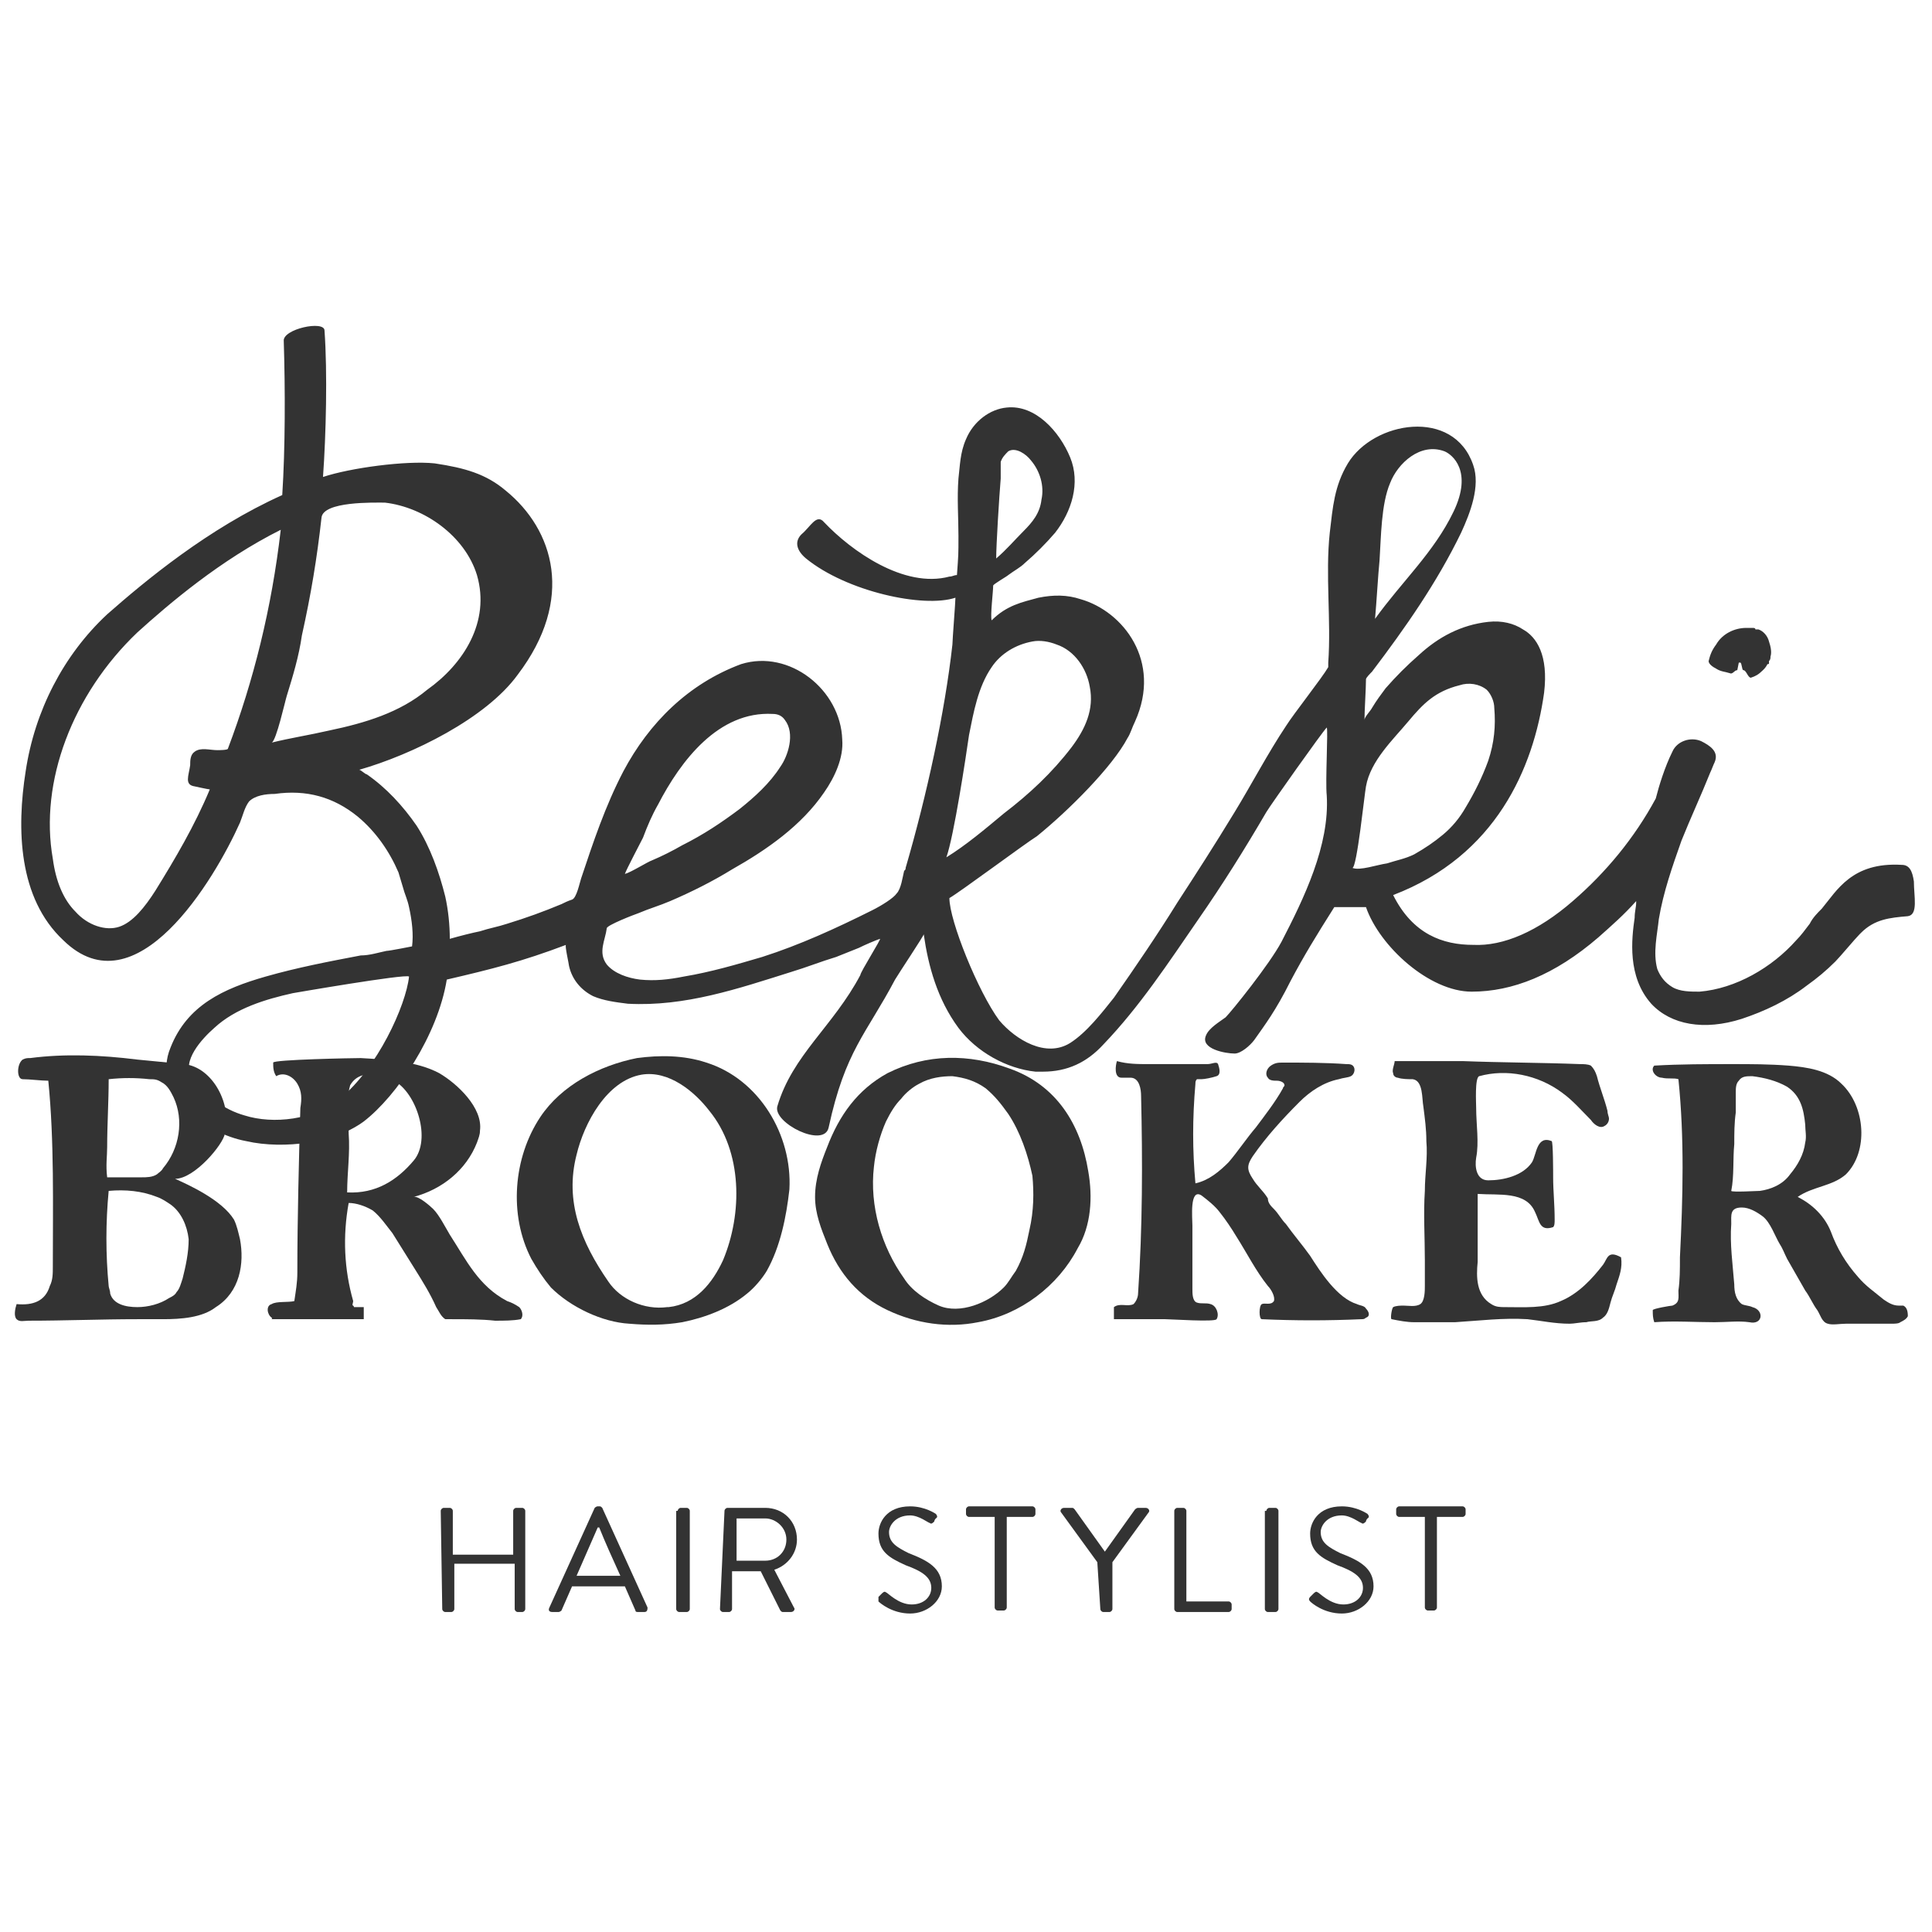 <?xml version="1.0" encoding="utf-8"?>
<!-- Generator: Adobe Illustrator 18.1.0, SVG Export Plug-In . SVG Version: 6.00 Build 0)  -->
<svg version="1.1" id="Capa_1" xmlns="http://www.w3.org/2000/svg" xmlns:xlink="http://www.w3.org/1999/xlink" x="0px" y="0px"
	 viewBox="0 0 128 128" enable-background="new 0 0 128 128" xml:space="preserve">
<g>
	<path fill="#333333" d="M126,57.3c-3.3-0.2-4.3,1.7-5.3,2.9c-0.3,0.3-0.6,0.6-0.8,1c-0.3,0.4-0.6,0.8-0.9,1.1
		c-1.6,1.8-4,3.2-6.4,3.4c-0.6,0-1.3,0-1.8-0.3c-0.5-0.3-0.8-0.7-1-1.2c-0.3-1.1,0-2.3,0.1-3.3c0.3-1.8,0.9-3.5,1.5-5.2
		c0.6-1.5,1.3-3,1.9-4.5c0.1-0.2,0.2-0.5,0.3-0.7c0.3-0.7-0.3-1.1-0.9-1.4c-0.7-0.3-1.6,0-1.9,0.7c-0.5,1-0.9,2.3-1.1,3.1
		c-1.4,2.6-3.3,4.9-5.5,6.8c-2.3,2-4.6,3-6.6,2.9c-2,0-4-0.7-5.3-3.3c6.8-2.6,9.3-8.4,10-13.4c0.3-2.5-0.5-3.7-1.4-4.2
		c-0.6-0.4-1.4-0.6-2.3-0.5c-1.8,0.2-3.3,1-4.6,2.2c-0.8,0.7-1.5,1.4-2.2,2.2c-0.3,0.4-0.6,0.8-0.9,1.3c-0.1,0.2-0.5,0.6-0.5,0.8
		c0-0.6,0.1-2.1,0.1-2.7c0-0.1,0.3-0.4,0.4-0.5c2.2-2.9,4.3-5.9,5.9-9.2c0.6-1.3,1.3-3.1,0.8-4.5c-1.3-3.8-6.6-2.9-8.3-0.1
		c-0.9,1.5-1,2.9-1.2,4.6c-0.3,2.8,0.1,5.8-0.1,8.6c0,0.1,0,0.2,0,0.3c-0.4,0.7-2.3,3.1-2.8,3.9c-1.2,1.8-2.3,3.9-3.4,5.7
		c-1.4,2.3-2.5,4-3.8,6c-1.3,2.1-2.8,4.3-4.2,6.3c-0.8,1-1.8,2.3-2.9,3c-1.6,1-3.6-0.2-4.7-1.5c-1.4-1.9-3.3-6.6-3.3-8.1
		c0.7-0.4,5-3.6,5.8-4.1c2.1-1.7,5-4.6,6-6.5c0.2-0.3,0.3-0.7,0.5-1.1c1.8-4-0.8-7.3-3.6-8.1c-0.9-0.3-1.8-0.3-2.8-0.1
		c-1.1,0.3-2.1,0.5-3.1,1.5c-0.1-0.3,0.1-1.9,0.1-2.3c0-0.1,0.9-0.6,1-0.7c0.4-0.3,0.8-0.5,1.1-0.8c0.7-0.6,1.4-1.3,2-2
		c1.1-1.4,1.7-3.3,1-5c-0.7-1.7-2.3-3.5-4.2-3.3c-1.1,0.1-2.2,0.9-2.7,2.1c-0.4,0.9-0.4,1.8-0.5,2.6c-0.1,1.3,0,2.6,0,3.8
		c0,1.3,0,1.2-0.1,2.6c-0.2,0-0.3,0.1-0.5,0.1c-3,0.8-6.5-1.7-8.3-3.6c-0.5-0.6-0.9,0.3-1.5,0.8c-0.5,0.5-0.3,1.1,0.3,1.6
		c2.7,2.2,7.8,3.3,9.9,2.6c0,0.3-0.2,2.8-0.2,3.1c-0.5,4.5-1.7,10-3.1,14.8c0,0.1,0,0.1-0.1,0.2c-0.1,0.4-0.2,1.2-0.5,1.5
		c-0.2,0.3-1,0.8-1.6,1.1c-2.4,1.2-4.8,2.3-7.3,3.1c-1.7,0.5-3.4,1-5.2,1.3c-1,0.2-1.9,0.3-2.9,0.2c-0.8-0.1-1.7-0.4-2.2-1
		c-0.6-0.8-0.1-1.6,0-2.4c0-0.2,1.8-0.9,2.1-1c0.7-0.3,1.4-0.5,2.1-0.8c1.4-0.6,2.8-1.3,4.1-2.1c2.3-1.3,4.6-2.9,6.1-5.1
		c0.7-1,1.3-2.3,1.2-3.5c-0.1-3.3-3.5-6-6.7-5c-3.5,1.3-6.1,3.9-7.8,7.1c-1.2,2.3-2,4.7-2.8,7.1c-0.1,0.3-0.3,1.3-0.6,1.4
		c-0.3,0.1-0.5,0.2-0.7,0.3c-1.2,0.5-2.3,0.9-3.6,1.3c-0.6,0.2-1.2,0.3-1.8,0.5c-0.5,0.1-1.3,0.3-2,0.5c0-0.9-0.1-1.9-0.3-2.8
		c-0.4-1.6-1-3.3-1.9-4.7c-0.9-1.3-2-2.5-3.3-3.4c-0.1,0-0.4-0.3-0.5-0.3c3.5-1,8.4-3.4,10.5-6.3c3.8-5,2.4-9.6-0.8-12.2
		c-1.3-1.1-2.7-1.5-4.7-1.8c-1.9-0.2-5.6,0.3-7.4,0.9c0.2-2.8,0.3-6.9,0.1-9.7c0-0.7-2.8-0.1-2.7,0.7c0.1,3.2,0.1,7.1-0.1,10.2
		c-4.9,2.2-9.1,5.7-11.6,7.9c-2.9,2.7-4.8,6.4-5.4,10.4c-0.6,3.8-0.5,8.4,2.5,11.2c4.8,4.7,10-4,11.7-7.8c0.2-0.5,0.3-1,0.6-1.4
		c0.4-0.4,1.1-0.5,1.7-0.5c2.1-0.3,3.9,0.2,5.5,1.5c1.2,1,2.1,2.3,2.7,3.7c0.1,0.3,0.2,0.7,0.3,1c0.1,0.4,0.3,0.8,0.4,1.3
		c0.2,0.9,0.3,1.8,0.2,2.6c0,0-1.5,0.3-1.7,0.3c-0.5,0.1-1.1,0.3-1.7,0.3c-2.1,0.4-4.2,0.8-6.3,1.4c-2.8,0.8-5.2,1.9-6.3,4.7
		c-1.3,3.1,2.3,5.7,5,6.2c1.3,0.3,2.8,0.3,4.1,0.1c1.3-0.2,2.6-0.6,3.7-1.4c2.2-1.7,4.9-5.7,5.5-9.4c3-0.7,5-1.2,7.9-2.3
		c-0.1,0,0.2,1.3,0.2,1.4c0.2,0.9,0.8,1.6,1.6,2c0.7,0.3,1.5,0.4,2.3,0.5c3.8,0.2,7.3-1,10.8-2.1c1-0.3,2-0.7,3-1
		c0.5-0.2,1-0.4,1.5-0.6c0.4-0.2,1.1-0.5,1.4-0.6c0.1,0-1.3,2.2-1.3,2.4c-1.8,3.4-4.5,5.3-5.5,8.7c-0.3,1.1,3.1,2.8,3.4,1.4
		c1.1-5.1,2.5-6.2,4.4-9.8c0.3-0.5,1.9-2.9,1.9-3c0.3,2.1,0.9,4.3,2.3,6.2c1.2,1.6,3.2,2.7,5.1,2.9c0.2,0,0.3,0,0.5,0
		c1.6,0,2.9-0.6,4-1.8c2.4-2.5,4.3-5.4,6.3-8.3c1.6-2.3,3.1-4.7,4.5-7.1c0.3-0.5,3.7-5.3,4-5.6c0.1,0.1-0.1,3.6,0,4.5
		c0.2,3.3-1.5,6.8-3,9.7c-0.8,1.5-3.3,4.6-3.7,5c-0.4,0.3-1.1,0.7-1.3,1.2c-0.4,0.9,1.3,1.2,1.9,1.2c0.4,0,1-0.5,1.3-0.9
		c0.7-1,1.4-1.9,2.4-3.9c0.9-1.7,1.7-3,2.9-4.9l2.1,0c0.9,2.6,4.2,5.6,7,5.6c2.7,0,5.5-1.1,8.4-3.6c0.9-0.8,1.7-1.5,2.5-2.4
		c0,0,0,0.1,0,0.1c0,0.3-0.1,0.6-0.1,1c-0.2,1.4-0.5,3.9,1.1,5.7c1.3,1.4,3.5,1.8,6,1c1.5-0.5,3-1.2,4.3-2.2c0.7-0.5,1.3-1,1.9-1.6
		c0.3-0.3,1.3-1.5,1.6-1.8c0,0,0,0,0.1-0.1c0.9-0.9,1.9-1,3.1-1.1c0.7-0.1,0.4-1.3,0.4-2.3C126.7,57.7,126.5,57.3,126,57.3z
		 M91.4,37.1c0.1-1.5,0.1-3.7,0.7-5.1c0.5-1.3,2-2.7,3.6-2.1c0.5,0.2,1.9,1.3,0.6,4c-1.3,2.7-3.4,4.6-5.2,7.1
		C91.2,39.9,91.3,38.1,91.4,37.1z M66.3,31.7c0-0.4,0-0.8,0-1.1c0.1-0.3,0.3-0.5,0.5-0.7c0.5-0.3,1.2,0.2,1.5,0.6
		c0.6,0.7,0.9,1.7,0.7,2.6c-0.1,0.9-0.6,1.5-1.2,2.1S66.7,36.4,66,37C66,36.1,66.2,32.9,66.3,31.7z M43.6,53.3
		C43.6,53.2,43.6,53.2,43.6,53.3c1.5-2.9,4-6.2,7.6-6c0.3,0,0.6,0.1,0.8,0.4c0.7,0.9,0.2,2.4-0.3,3.1c-0.7,1.1-1.7,2-2.7,2.8
		c-1.2,0.9-2.4,1.7-3.8,2.4c-0.7,0.4-1.3,0.7-2,1c-0.3,0.1-1.4,0.8-1.8,0.9c0.1-0.3,1-2,1.2-2.4C42.9,54.7,43.2,54,43.6,53.3z
		 M15.1,49.6c0,0.1-0.6,0.1-0.7,0.1c-0.5,0-1.1-0.2-1.5,0.1c-0.3,0.2-0.3,0.6-0.3,0.9c-0.1,0.7-0.4,1.3,0.3,1.4c0,0,0.9,0.2,1,0.2
		c-1,2.4-2.3,4.6-3.6,6.7c-0.7,1.1-1.5,2.1-2.4,2.4c-0.9,0.3-2.1-0.1-2.9-1c-0.8-0.8-1.3-2-1.5-3.5c-0.9-5.1,1.3-10.9,5.6-15
		c2.1-1.9,5.5-4.8,9.5-6.8C18,40.3,16.8,45.1,15.1,49.6z M21.8,48.4c-1.3,0.3-2.6,0.5-3.8,0.8c0.3-0.1,0.9-2.8,1-3.1
		c0.4-1.3,0.8-2.6,1-4c0.6-2.7,1-5.1,1.3-7.8c0.1-1.1,3.5-1,4.2-1c2.6,0.3,5.3,2.2,6.1,4.8c0.9,3.1-0.9,5.9-3.3,7.6
		C26.5,47.2,24.2,47.9,21.8,48.4z M22.5,72.8c-1.7,1.4-4.4,1.7-6.3,1.1c-0.7-0.2-1.3-0.5-2-1c-0.5-0.4-1.2-0.9-1.5-1.5
		c-0.7-1.1,0.7-2.6,1.5-3.3c1.4-1.3,3.4-1.9,5.2-2.3c0,0,7.5-1.3,7.7-1.1C26.9,66.6,25,70.8,22.5,72.8z M68.4,42.5
		c0.5-0.1,1.1,0,1.6,0.2c1.2,0.4,2,1.6,2.2,2.8c0.3,1.5-0.3,2.8-1.2,4c-1.3,1.7-2.8,3.1-4.5,4.4c-1.2,1-2.5,2.1-3.8,2.9
		c0.5-1.4,1.3-6.7,1.5-8.1c0.3-1.5,0.6-3.2,1.5-4.5C66.3,43.3,67.3,42.7,68.4,42.5z M89.6,57.5c0.3,0,0.8-4.9,0.9-5.4
		c0.3-1.7,1.8-3.1,2.8-4.3c1-1.2,1.8-2,3.4-2.4c0.6-0.2,1.3-0.1,1.8,0.3c0.3,0.3,0.5,0.8,0.5,1.2c0.1,1.2,0,2.3-0.4,3.5
		c-0.4,1.1-0.9,2.1-1.5,3.1c-0.4,0.7-0.9,1.3-1.5,1.8c-0.6,0.5-1.2,0.9-1.9,1.3c-0.6,0.3-1.2,0.4-1.8,0.6
		C91.2,57.3,90.1,57.7,89.6,57.5z"/>
	<path fill="#333333" d="M113.7,42.7c0.4-0.7,1.2-1.1,2-1.1c0.1,0,0.3,0,0.4,0c0.1,0,0.2,0,0.2,0.1l0.1,0h0l0.1,0
		c0.3,0.1,0.6,0.4,0.7,0.8c0.1,0.3,0.2,0.7,0.1,1c0,0.1,0,0.2-0.1,0.3l0,0.1c0,0.1,0,0.1-0.1,0.1c-0.1,0.2-0.2,0.3-0.3,0.4
		c-0.3,0.3-0.5,0.4-0.8,0.5c-0.2,0-0.3-0.5-0.5-0.5c-0.1,0-0.1-0.5-0.2-0.5h-0.1l-0.1,0.5c-0.2,0-0.3,0.3-0.5,0.2
		c-0.3-0.1-0.6-0.1-0.9-0.3c-0.2-0.1-0.5-0.3-0.5-0.5C113.3,43.4,113.4,43.1,113.7,42.7z"/>
</g>
<g>
	<path fill="#333333" d="M15.9,82.1c-0.1-0.4-0.2-0.9-0.4-1.3c-0.8-1.3-3-2.3-3.9-2.7c1.3,0,3.2-2.3,3.3-3c0.5-1.9-0.8-4.4-2.7-4.6
		c-1-0.1-2.1-0.2-3.1-0.3c-2.4-0.3-4.8-0.4-7.1-0.1c-0.2,0-0.3,0-0.5,0.1c-0.4,0.3-0.4,1.3,0,1.3c0.5,0,1.2,0.1,1.7,0.1
		c0.4,4,0.3,8.3,0.3,12.3c0,0.5,0,0.9-0.2,1.3c-0.3,1-1.1,1.3-2.2,1.2c-0.1,0.3-0.2,0.8,0,1s0.5,0.1,0.8,0.1c2.4,0,4.8-0.1,7.2-0.1
		c0.6,0,1.1,0,1.7,0c1.2,0,2.6-0.1,3.5-0.8C15.9,85.6,16.2,83.7,15.9,82.1z M7.1,76c0-1.5,0.1-3,0.1-4.5c0.9-0.1,1.8-0.1,2.7,0
		c0.3,0,0.5,0,0.8,0.2c0.4,0.2,0.6,0.6,0.8,1c0.7,1.5,0.4,3.4-0.7,4.7c-0.1,0.2-0.3,0.3-0.4,0.4c-0.3,0.2-0.7,0.2-1,0.2
		c-0.8,0-1.5,0-2.3,0C7,77.2,7.1,76.6,7.1,76z M12.1,84.7c-0.1,0.3-0.2,0.7-0.4,0.9c-0.1,0.2-0.3,0.3-0.5,0.4
		c-0.6,0.4-1.4,0.6-2.1,0.6c-0.8,0-1.6-0.2-1.8-0.9c0-0.2-0.1-0.4-0.1-0.5C7,83.1,7,81,7.2,78.9c1.1-0.1,2.2,0,3.2,0.4
		c0.3,0.1,0.6,0.3,0.9,0.5c0.7,0.5,1.1,1.4,1.2,2.3C12.5,83,12.3,83.9,12.1,84.7z"/>
	<path fill="#333333" d="M34.4,86.6c-0.3-0.2-0.5-0.3-0.8-0.4c-1.9-1-2.7-2.7-3.8-4.4c-0.3-0.5-0.7-1.3-1.1-1.7
		c-0.2-0.2-1-0.9-1.3-0.8c1.9-0.5,3.5-1.8,4.2-3.6c0.1-0.3,0.2-0.5,0.2-0.8c0.2-1.5-1.5-3.1-2.7-3.8c-1.5-0.8-3.5-0.9-5.2-1
		c-0.5,0-5.8,0.1-5.8,0.3c0,0.3,0,0.6,0.2,0.9c0.5-0.3,1.1,0,1.4,0.5c0.3,0.5,0.3,1,0.2,1.6c-0.1,3.6-0.2,7.3-0.2,10.9
		c0,0.7-0.1,1.2-0.2,1.9c-0.4,0.1-1.2,0-1.5,0.2c-0.4,0.1-0.3,0.7,0,0.9c0.1,0.1-0.1,0.1,0,0.1c2.2,0,3.2,0,6.1,0c0-0.3,0-0.6,0-0.8
		c-0.8,0-0.3,0-0.6,0c-0.1,0,0,0-0.1-0.1c-0.1,0,0-0.2,0-0.3c-0.6-2.1-0.7-4.3-0.3-6.5c0.5,0,1.1,0.2,1.6,0.5c0.5,0.4,0.9,1,1.3,1.5
		c0.5,0.8,1,1.6,1.5,2.4c0.5,0.8,1,1.6,1.4,2.5c0.2,0.3,0.3,0.6,0.6,0.8c0.1,0,0.3,0,0.4,0c1,0,2,0,2.9,0.1c0.6,0,1.2,0,1.7-0.1
		C34.7,87.2,34.6,86.8,34.4,86.6z M23,79c0-1.3,0.2-2.6,0.1-3.9c0-1.6-0.2-2.1,0.1-3.2c0.4-0.7,1.1-0.8,1.9-0.7
		c0.4,0.1,0.8,0.2,1,0.4c1.5,0.8,2.5,3.9,1.3,5.3C26.3,78.2,24.9,79.1,23,79z"/>
	<path fill="#333333" d="M46.8,70.4c-1.5-0.5-3.1-0.5-4.6-0.3c-2.5,0.5-5,1.8-6.4,3.9c-1.8,2.7-2.1,6.5-0.6,9.4
		c0.4,0.7,0.8,1.3,1.3,1.9c1.3,1.3,3.4,2.3,5.2,2.4c1.2,0.1,2.3,0.1,3.5-0.1c1.5-0.3,3.1-0.9,4.3-1.9c0.5-0.4,1-1,1.3-1.5
		c0.9-1.6,1.3-3.6,1.5-5.4C52.5,75.2,50.3,71.5,46.8,70.4z M47.9,83.5c-0.7,1.5-1.8,2.9-3.6,3.1c0,0-0.1,0-0.1,0
		c-1.5,0.2-3.1-0.5-3.9-1.7c-1.8-2.6-2.9-5.3-2.1-8.4c0.5-2.1,2-4.9,4.3-5.3c1.8-0.3,3.5,1.1,4.5,2.4C49.2,76.3,49.2,80.4,47.9,83.5
		z"/>
	<path fill="#333333" d="M84.4,80.1c0.3,0.3,0.5,0.7,0.8,1c0.5,0.7,1.1,1.4,1.6,2.1c0.7,1.1,1.8,2.8,3.1,3.2
		c0.2,0.1,0.5,0.1,0.6,0.3c0.2,0.2,0.3,0.5,0,0.6c-0.1,0.1-0.2,0.1-0.3,0.1c-2.2,0.1-4.4,0.1-6.6,0c-0.2,0-0.2-0.9,0-1
		c0.2-0.1,0.6,0.1,0.8-0.2c0.1-0.3-0.2-0.8-0.4-1c-0.8-1-1.4-2.2-2.1-3.3c-0.3-0.5-0.7-1.1-1.1-1.6c-0.3-0.4-0.8-0.8-1.2-1.1
		c-0.8-0.5-0.6,1.5-0.6,2c0,1.4,0,2.8,0,4.2c0,0.3,0,0.8,0.3,0.9c0.3,0.1,0.6,0,0.9,0.1c0.4,0.1,0.6,0.7,0.4,1c-0.1,0.2-3,0-3.4,0
		c-0.8,0-1.5,0-2.3,0c-0.4,0-0.8,0-1.1,0c0-0.3,0-0.5,0-0.8c0.4-0.3,0.9,0,1.3-0.2c0.2-0.2,0.3-0.5,0.3-0.7
		c0.3-4.4,0.3-8.8,0.2-13.1c0-0.4-0.1-1.2-0.7-1.2c-0.2,0-0.4,0-0.6,0c-0.5,0-0.4-0.8-0.3-1.1c0.7,0.2,1.4,0.2,2.1,0.2
		c1.3,0,2.6,0,3.9,0c0.3,0,0.6-0.2,0.7,0c0.1,0.3,0.2,0.7-0.1,0.8c-0.3,0.1-0.8,0.2-1,0.2c-0.1,0-0.2,0-0.3,0
		c-0.1,0.1-0.1,0.2-0.1,0.3c-0.2,2.3-0.2,4.4,0,6.6c0.9-0.2,1.6-0.8,2.2-1.4c0.6-0.7,1.2-1.6,1.8-2.3c0.6-0.8,1.3-1.7,1.8-2.6
		c0-0.1,0.1-0.1,0.1-0.2c0-0.2-0.3-0.3-0.5-0.3c-0.2,0-0.5,0-0.6-0.2c-0.2-0.2-0.1-0.6,0.2-0.8c0.3-0.2,0.5-0.2,0.8-0.2
		c1.4,0,2.8,0,4.2,0.1c0.2,0,0.4,0,0.5,0.2c0.1,0.2,0,0.5-0.2,0.6c-0.2,0.1-0.5,0.1-0.8,0.2c-1,0.2-1.9,0.8-2.6,1.5
		c-1.1,1.1-2.2,2.3-3.1,3.6c-0.4,0.6-0.4,0.9,0,1.5c0.3,0.5,0.7,0.8,1,1.3C84,79.7,84.2,79.9,84.4,80.1z"/>
	<path fill="#333333" d="M97.9,81.8c0,0.6,0,1.2,0,1.8c-0.1,1-0.1,2.2,0.9,2.8c0.3,0.2,0.6,0.2,0.9,0.2c1.3,0,2.6,0.1,3.7-0.4
		c1.2-0.5,2.1-1.5,2.8-2.4c0.3-0.4,0.3-1,1.2-0.5c0.1,0.7-0.1,1.2-0.3,1.8c-0.1,0.4-0.3,0.8-0.4,1.2c-0.1,0.4-0.2,0.8-0.5,1
		c-0.3,0.3-0.8,0.2-1.1,0.3c-0.4,0-0.8,0.1-1.1,0.1c-1,0-1.9-0.2-2.8-0.3c-1.6-0.1-3.2,0.1-4.8,0.2c-0.9,0-1.8,0-2.7,0
		c-0.5,0-1-0.1-1.5-0.2c-0.1,0,0-0.7,0.1-0.8c0.2-0.1,0.5-0.1,0.7-0.1c0.3,0,0.8,0.1,1.1-0.1c0.3-0.2,0.3-0.9,0.3-1.2
		c0-0.5,0-1.1,0-1.7c0-1.5-0.1-3.1,0-4.6c0-1.1,0.2-2.2,0.1-3.3c0-0.8-0.1-1.5-0.2-2.3c-0.1-0.5,0-1.7-0.7-1.8c-0.3,0-0.7,0-1-0.1
		c-0.1,0-0.3-0.1-0.3-0.3c-0.1-0.2,0.1-0.6,0.1-0.8c1.5,0,3,0,4.5,0c2.6,0.1,5.2,0.1,7.8,0.2c0.2,0,0.5,0,0.7,0.1
		c0.2,0.2,0.3,0.4,0.4,0.7c0.2,0.8,0.5,1.5,0.7,2.3c0,0.2,0.1,0.4,0.1,0.5c0,0.2-0.1,0.4-0.3,0.5c-0.3,0.2-0.7-0.1-0.9-0.4
		c-0.6-0.6-1.2-1.3-1.9-1.8c-1.6-1.2-3.7-1.6-5.5-1.1c-0.3,0.1-0.2,1.8-0.2,2.1c0,1.1,0.2,2.3,0,3.3c-0.1,0.6,0,1.5,0.8,1.5
		c1,0,2.3-0.3,2.9-1.2c0.3-0.5,0.3-1.8,1.3-1.4c0.1,0,0.1,2.1,0.1,2.4c0,0.9,0.1,1.8,0.1,2.8c0,0.2,0,0.4-0.1,0.5
		c-0.9,0.3-0.9-0.4-1.2-1c-0.6-1.4-2.4-1.1-3.8-1.2c0,0,0,1.5,0,1.5C97.9,81.1,97.9,81.4,97.9,81.8z"/>
	<path fill="#333333" d="M72.1,77.6c-0.5-3.1-2.1-5.7-5.2-6.8c-2.7-1-5.5-1-8.1,0.3c-2,1.1-3.2,2.8-4,4.9c-0.4,1-0.8,2.1-0.8,3.3
		c0,1.1,0.4,2.1,0.8,3.1c0.8,2,2.1,3.5,4,4.4c1.9,0.9,4,1.2,6,0.8c2.8-0.5,5.3-2.4,6.6-4.9C72.3,81.2,72.4,79.3,72.1,77.6z
		 M68.2,81.5c-0.2,1-0.4,1.8-0.9,2.7c-0.3,0.4-0.5,0.8-0.8,1.1c-1,1-2.9,1.8-4.3,1.2c-0.9-0.4-1.8-1-2.3-1.8c-1.5-2.1-2.3-4.8-2-7.4
		c0.1-1,0.4-2.1,0.8-3c0.3-0.6,0.6-1.1,1-1.5c0.3-0.4,0.8-0.8,1.2-1c0.7-0.4,1.5-0.5,2.2-0.5c0.8,0.1,1.5,0.3,2.2,0.8
		c0.6,0.5,1,1,1.5,1.7c0.8,1.2,1.3,2.7,1.6,4.1C68.5,79,68.5,80.2,68.2,81.5z"/>
	<path fill="#333333" d="M126.1,86.5c-0.1,0-0.2,0-0.3,0c-0.4,0-0.7-0.2-1-0.4c-0.6-0.5-1.2-0.9-1.7-1.5c-0.8-0.9-1.4-1.9-1.8-3
		c-0.4-1-1.2-1.8-2.2-2.3c1-0.7,2.3-0.7,3.2-1.5c1.5-1.5,1.3-4.5-0.3-6c-0.9-0.9-2.3-1.1-3.5-1.2c-1.3-0.1-2.5-0.1-3.7-0.1
		c-1.7,0-3.5,0-5.2,0.1c-0.3,0.3,0.1,0.8,0.5,0.8c0.4,0.1,0.8,0,1.1,0.1c0.4,3.9,0.3,7.8,0.1,11.8c0,0.8,0,1.5-0.1,2.2
		c0,0.5,0.1,0.8-0.4,1c-0.1,0-1.3,0.2-1.3,0.3c0,0.3,0,0.5,0.1,0.8c1.3-0.1,2.7,0,4,0c0.8,0,1.6-0.1,2.3,0c0.9,0.2,1-0.8,0.2-1
		c-0.2-0.1-0.5-0.1-0.7-0.2c-0.4-0.3-0.5-0.8-0.5-1.3c-0.1-1.3-0.3-2.7-0.2-4c0-0.6-0.1-1.1,0.7-1.1c0.5,0,1,0.3,1.4,0.6
		c0.5,0.4,0.8,1.3,1.1,1.8c0.2,0.3,0.3,0.6,0.5,1c0.4,0.7,0.8,1.4,1.2,2.1c0.3,0.4,0.5,0.9,0.8,1.3c0.2,0.3,0.3,0.8,0.7,0.9
		c0.3,0.1,0.8,0,1.2,0c0.5,0,1,0,1.5,0s1,0,1.5,0c0.2,0,0.5,0,0.6-0.1c0.2-0.1,0.4-0.2,0.5-0.4C126.4,86.8,126.3,86.6,126.1,86.5z
		 M116.6,78.9c-0.1,0-1.9,0.1-1.9,0c0.2-1,0.1-2.1,0.2-3.1c0-0.7,0-1.4,0.1-2.1c0-0.4,0-0.8,0-1.3c0-0.3,0-0.6,0.2-0.8
		c0.2-0.3,0.5-0.3,0.9-0.3c0.8,0.1,1.6,0.3,2.3,0.7c0.9,0.6,1.1,1.5,1.2,2.5c0,0.4,0.1,0.8,0,1.2c-0.1,0.8-0.5,1.5-1,2.1
		C118.1,78.5,117.3,78.8,116.6,78.9z"/>
</g>
<g>
	<path fill="#333333" d="M29.2,100.1c0-0.1,0.1-0.2,0.2-0.2h0.4c0.1,0,0.2,0.1,0.2,0.2v2.9h4v-2.9c0-0.1,0.1-0.2,0.2-0.2h0.4
		c0.1,0,0.2,0.1,0.2,0.2v6.5c0,0.1-0.1,0.2-0.2,0.2h-0.3c-0.1,0-0.2-0.1-0.2-0.2v-3h-4v3c0,0.1-0.1,0.2-0.2,0.2h-0.4
		c-0.1,0-0.2-0.1-0.2-0.2L29.2,100.1L29.2,100.1z"/>
	<path fill="#333333" d="M36.4,106.5l3-6.6c0,0,0.1-0.1,0.2-0.1h0.1c0.1,0,0.1,0,0.2,0.1l3,6.6c0,0.1,0,0.3-0.2,0.3h-0.4
		c-0.1,0-0.2,0-0.2-0.1l-0.7-1.6h-3.5l-0.7,1.6c0,0-0.1,0.1-0.2,0.1h-0.4C36.4,106.8,36.3,106.7,36.4,106.5z M41.1,104.4
		c-0.5-1.1-1-2.2-1.4-3.2h-0.1l-1.4,3.2H41.1z"/>
	<path fill="#333333" d="M44.9,100.1c0-0.1,0.1-0.2,0.2-0.2h0.4c0.1,0,0.2,0.1,0.2,0.2v6.5c0,0.1-0.1,0.2-0.2,0.2H45
		c-0.1,0-0.2-0.1-0.2-0.2V100.1z"/>
	<path fill="#333333" d="M48,100.1c0-0.1,0.1-0.2,0.2-0.2h2.5c1.2,0,2.1,0.9,2.1,2.1c0,0.9-0.6,1.7-1.5,2l1.3,2.5
		c0.1,0.1,0,0.3-0.2,0.3h-0.5c-0.1,0-0.1,0-0.2-0.1l-1.3-2.6h-1.9v2.5c0,0.1-0.1,0.2-0.2,0.2h-0.4c-0.1,0-0.2-0.1-0.2-0.2L48,100.1
		L48,100.1z M50.7,103.4c0.8,0,1.4-0.6,1.4-1.4c0-0.8-0.7-1.4-1.4-1.4h-1.9v2.8L50.7,103.4L50.7,103.4z"/>
	<path fill="#333333" d="M58.2,105.8c0,0,0.1-0.1,0.2-0.2c0.1-0.1,0.2-0.2,0.3-0.1c0.1,0,0.8,0.8,1.7,0.8c0.8,0,1.3-0.5,1.3-1.1
		c0-0.7-0.6-1.1-1.7-1.5c-1.1-0.5-1.8-0.9-1.8-2.1c0-0.7,0.5-1.8,2.1-1.8c1,0,1.7,0.5,1.7,0.5c0,0,0.2,0.2,0,0.3
		c0,0-0.1,0.1-0.1,0.2c-0.1,0.1-0.2,0.2-0.3,0.1c-0.1,0-0.7-0.5-1.3-0.5c-1,0-1.4,0.7-1.4,1.1c0,0.7,0.5,1,1.3,1.4
		c1.3,0.5,2.2,1,2.2,2.2c0,1-1,1.8-2.1,1.8c-1.2,0-2-0.7-2.1-0.8C58.2,106,58.2,105.9,58.2,105.8z"/>
	<path fill="#333333" d="M65.9,100.5h-1.7c-0.1,0-0.2-0.1-0.2-0.2v-0.3c0-0.1,0.1-0.2,0.2-0.2h4.2c0.1,0,0.2,0.1,0.2,0.2v0.3
		c0,0.1-0.1,0.2-0.2,0.2h-1.7v6c0,0.1-0.1,0.2-0.2,0.2h-0.4c-0.1,0-0.2-0.1-0.2-0.2L65.9,100.5L65.9,100.5z"/>
	<path fill="#333333" d="M72.7,103.5l-2.4-3.3c-0.1-0.1,0-0.3,0.2-0.3h0.5c0.1,0,0.1,0,0.2,0.1l2,2.8l2-2.8c0,0,0.1-0.1,0.2-0.1h0.5
		c0.2,0,0.3,0.2,0.2,0.3l-2.4,3.3v3.1c0,0.1-0.1,0.2-0.2,0.2h-0.4c-0.1,0-0.2-0.1-0.2-0.2L72.7,103.5L72.7,103.5z"/>
	<path fill="#333333" d="M77.8,100.1c0-0.1,0.1-0.2,0.2-0.2h0.4c0.1,0,0.2,0.1,0.2,0.2v6h2.8c0.1,0,0.2,0.1,0.2,0.2v0.3
		c0,0.1-0.1,0.2-0.2,0.2H78c-0.1,0-0.2-0.1-0.2-0.2L77.8,100.1C77.9,100.1,77.8,100.1,77.8,100.1z"/>
	<path fill="#333333" d="M83.9,100.1c0-0.1,0.1-0.2,0.2-0.2h0.4c0.1,0,0.2,0.1,0.2,0.2v6.5c0,0.1-0.1,0.2-0.2,0.2H84
		c-0.1,0-0.2-0.1-0.2-0.2V100.1z"/>
	<path fill="#333333" d="M86.8,105.8c0,0,0.1-0.1,0.2-0.2c0.1-0.1,0.2-0.2,0.3-0.1c0.1,0,0.8,0.8,1.7,0.8c0.8,0,1.3-0.5,1.3-1.1
		c0-0.7-0.6-1.1-1.7-1.5c-1.1-0.5-1.8-0.9-1.8-2.1c0-0.7,0.5-1.8,2.1-1.8c1,0,1.7,0.5,1.7,0.5c0,0,0.2,0.2,0,0.3
		c0,0-0.1,0.1-0.1,0.2c-0.1,0.1-0.2,0.2-0.3,0.1c-0.1,0-0.7-0.5-1.3-0.5c-1,0-1.4,0.7-1.4,1.1c0,0.7,0.5,1,1.3,1.4
		c1.3,0.5,2.2,1,2.2,2.2c0,1-1,1.8-2.1,1.8c-1.2,0-2-0.7-2.1-0.8C86.7,106,86.7,105.9,86.8,105.8z"/>
	<path fill="#333333" d="M94.4,100.5h-1.7c-0.1,0-0.2-0.1-0.2-0.2v-0.3c0-0.1,0.1-0.2,0.2-0.2h4.2c0.1,0,0.2,0.1,0.2,0.2v0.3
		c0,0.1-0.1,0.2-0.2,0.2h-1.7v6c0,0.1-0.1,0.2-0.2,0.2h-0.4c-0.1,0-0.2-0.1-0.2-0.2L94.4,100.5L94.4,100.5z"/>
</g>
</svg>
